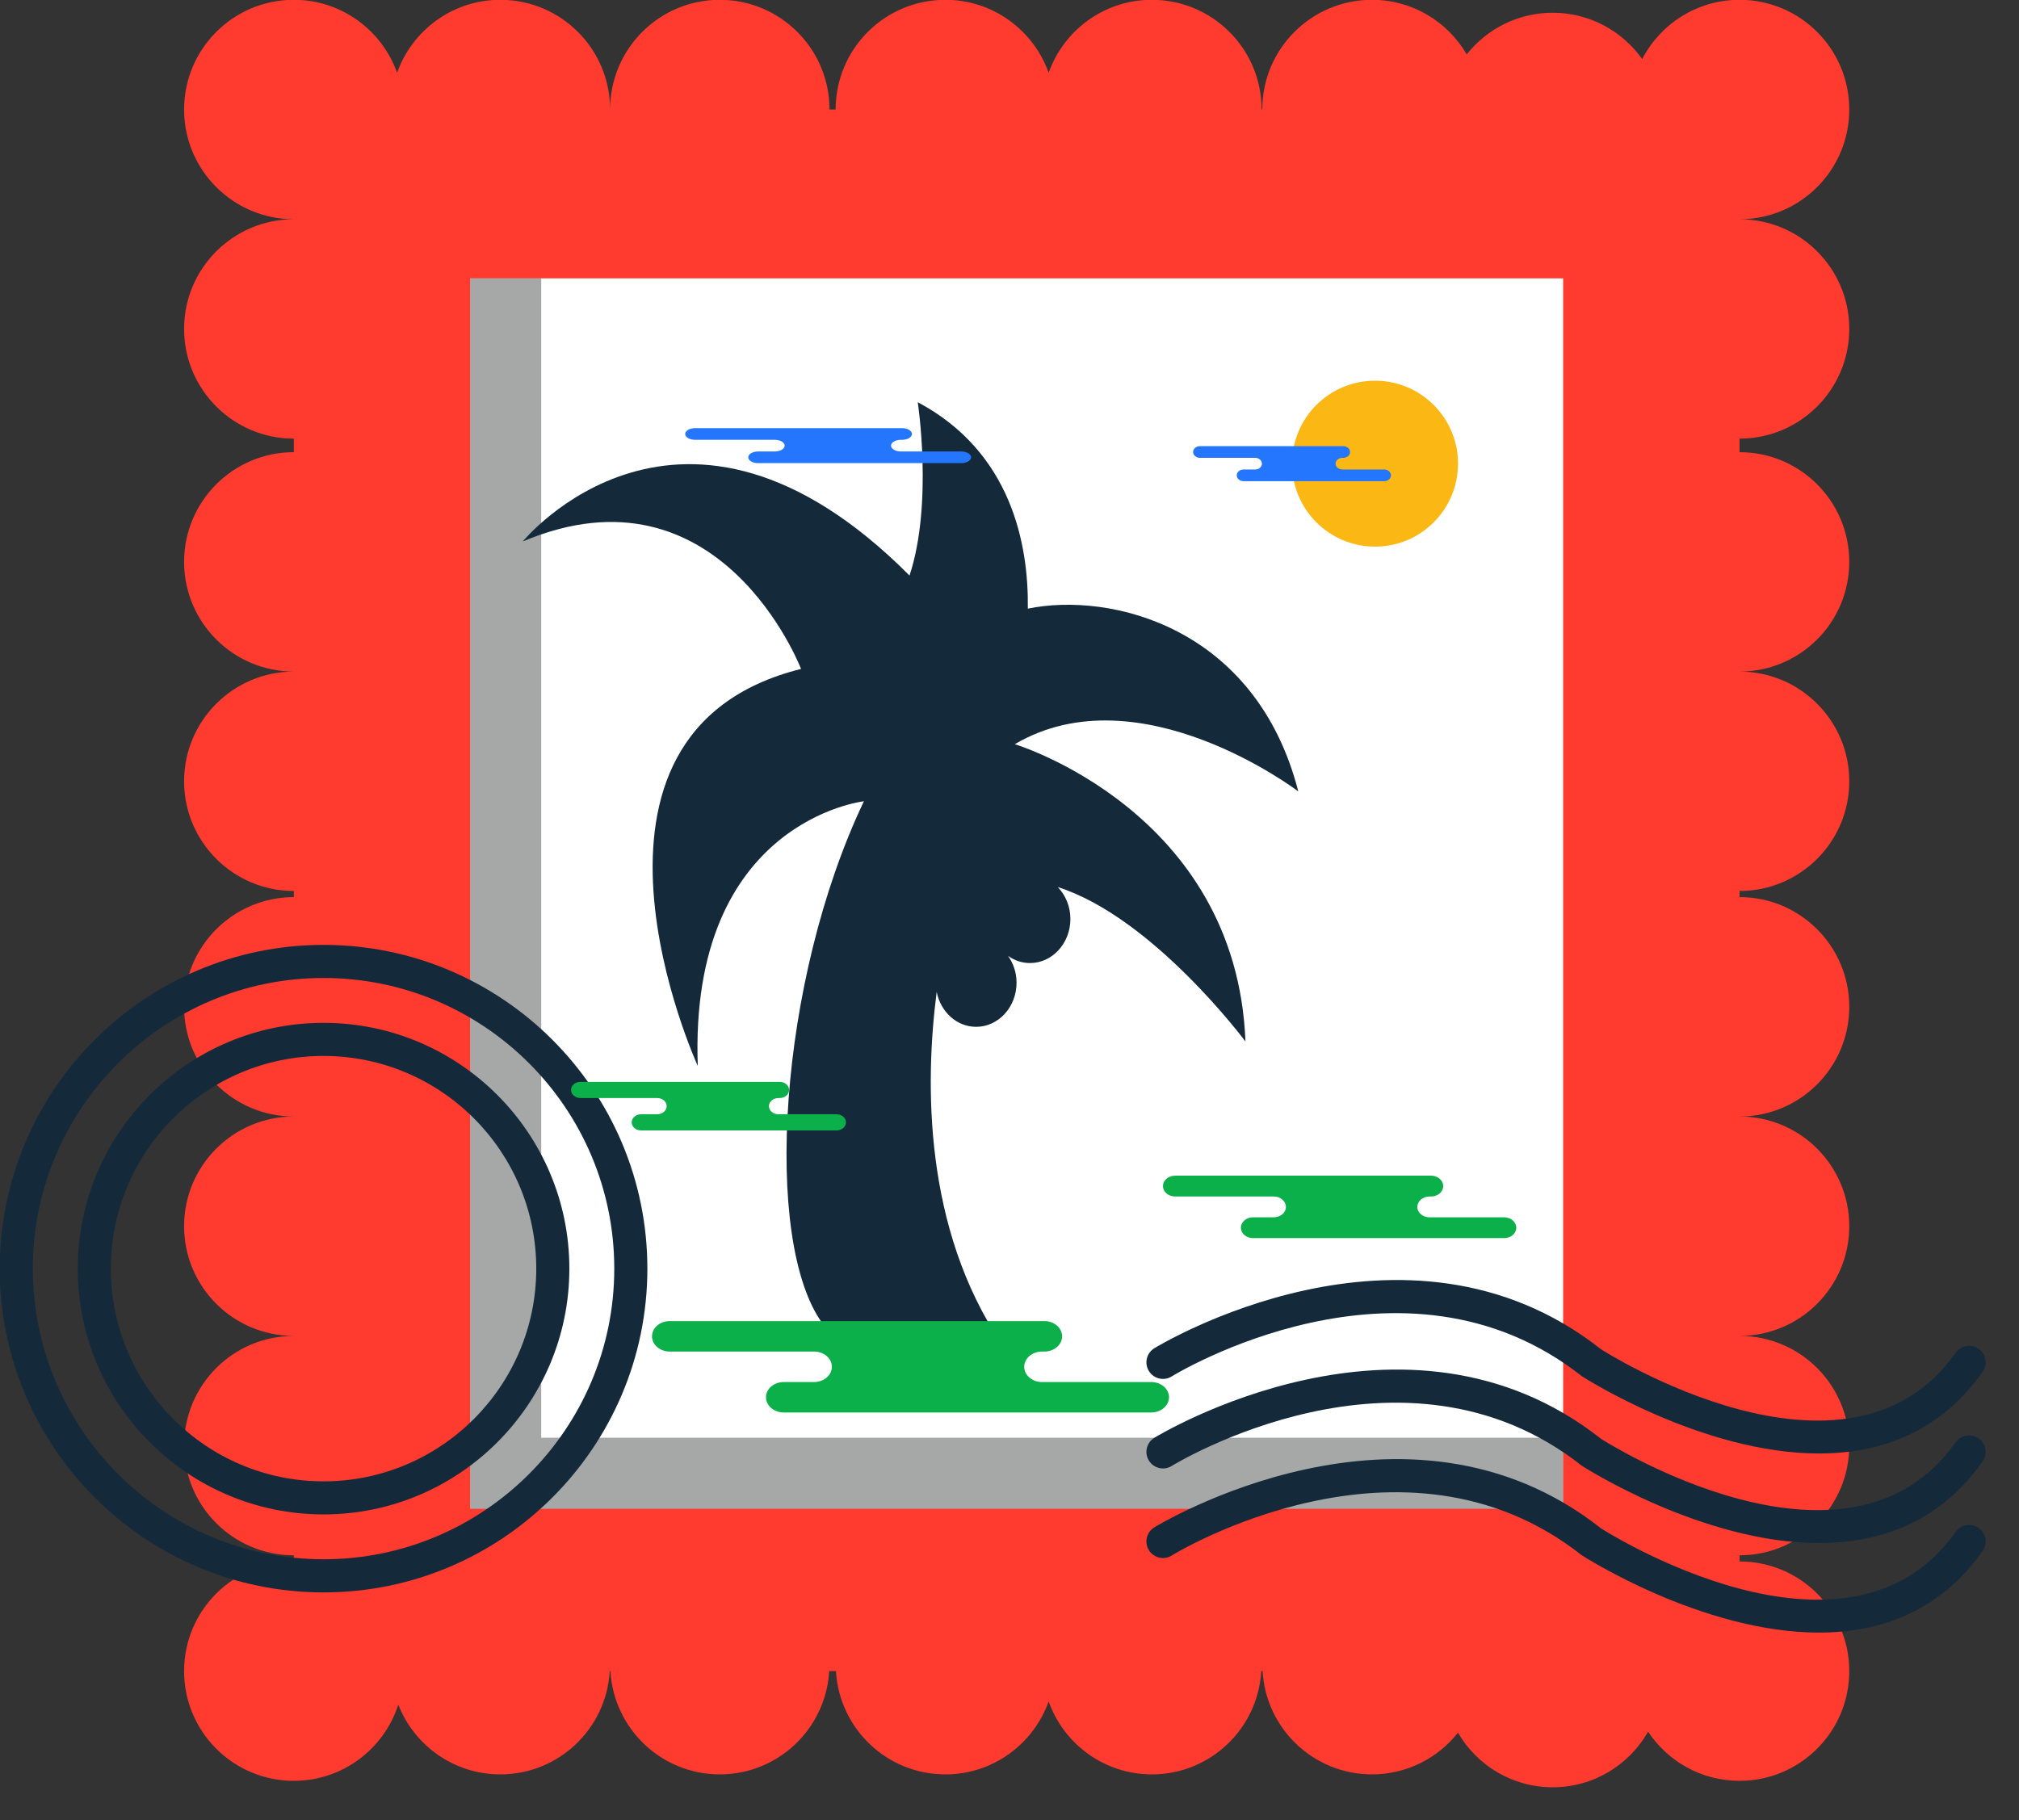 <svg xmlns="http://www.w3.org/2000/svg" xmlns:xlink="http://www.w3.org/1999/xlink" preserveAspectRatio="xMidYMid" width="61" height="55" viewBox="0 0 61 55">
  <rect x="0" y="0" width="61" height="55" fill="#333333" stroke="none"/>
  <defs>
    <style>

      .cls-3 {
        fill: #ff3a2f;
      }

      .cls-4 {
        fill: #ffffff;
      }

      .cls-5 {
        fill: #020403;
        opacity: 0.35;
      }

      .cls-6 {
        fill: #142a3b;
      }

      .cls-12 {
        fill: #fbb713;
      }

      .cls-13 {
        fill: #0cb04a;
      }

      .cls-15 {
        fill: #2476ff;
      }
    </style>
  </defs>
  <g id="group-77svg">
    <path d="M55.872,9.939 C55.872,8.109 54.388,6.625 52.557,6.625 C54.388,6.625 55.872,5.140 55.872,3.309 C55.872,1.479 54.388,-0.006 52.557,-0.006 C51.276,-0.006 50.167,0.722 49.615,1.785 C49.015,0.939 48.029,0.385 46.912,0.385 C45.858,0.385 44.922,0.878 44.314,1.643 C43.740,0.658 42.675,-0.006 41.452,-0.006 C39.621,-0.006 38.137,1.479 38.137,3.309 C38.137,3.309 38.117,3.309 38.117,3.309 C38.117,1.479 36.633,-0.006 34.802,-0.006 C33.361,-0.006 32.140,0.915 31.683,2.198 C31.225,0.915 30.003,-0.006 28.562,-0.006 C26.731,-0.006 25.247,1.479 25.247,3.309 C25.247,3.309 25.062,3.309 25.062,3.309 C25.062,1.479 23.578,-0.006 21.747,-0.006 C19.916,-0.006 18.433,1.479 18.433,3.309 C18.433,1.479 16.948,-0.006 15.117,-0.006 C13.677,-0.006 12.455,0.915 11.997,2.198 C11.540,0.915 10.317,-0.006 8.877,-0.006 C7.047,-0.006 5.562,1.479 5.562,3.309 C5.562,5.140 7.047,6.625 8.877,6.625 C7.047,6.625 5.562,8.109 5.562,9.939 C5.562,11.770 7.047,13.255 8.877,13.255 C8.877,13.255 8.877,13.664 8.877,13.664 C7.047,13.664 5.562,15.148 5.562,16.979 C5.562,18.810 7.047,20.294 8.877,20.294 C7.047,20.294 5.562,21.779 5.562,23.609 C5.562,25.440 7.047,26.924 8.877,26.924 C8.877,26.924 8.877,27.109 8.877,27.109 C7.047,27.109 5.562,28.594 5.562,30.424 C5.562,32.255 7.047,33.739 8.877,33.739 C7.047,33.739 5.562,35.223 5.562,37.054 C5.562,38.885 7.047,40.369 8.877,40.369 C7.047,40.369 5.562,41.853 5.562,43.684 C5.562,45.515 7.047,46.999 8.877,46.999 C8.877,46.999 8.877,47.184 8.877,47.184 C7.047,47.184 5.562,48.668 5.562,50.499 C5.562,52.330 7.047,53.814 8.877,53.814 C10.354,53.814 11.604,52.847 12.033,51.513 C12.517,52.745 13.714,53.619 15.117,53.619 C16.882,53.619 18.321,52.238 18.422,50.499 C18.422,50.499 18.442,50.499 18.442,50.499 C18.544,52.238 19.982,53.619 21.747,53.619 C23.512,53.619 24.951,52.238 25.053,50.499 C25.053,50.499 25.257,50.499 25.257,50.499 C25.358,52.238 26.797,53.619 28.562,53.619 C30.003,53.619 31.225,52.699 31.683,51.415 C32.140,52.699 33.361,53.619 34.802,53.619 C36.567,53.619 38.006,52.238 38.107,50.499 C38.107,50.499 38.146,50.499 38.146,50.499 C38.248,52.238 39.687,53.619 41.452,53.619 C42.505,53.619 43.442,53.126 44.049,52.360 C44.624,53.345 45.689,54.009 46.912,54.009 C48.147,54.009 49.224,53.331 49.794,52.329 C50.387,53.224 51.402,53.814 52.557,53.814 C54.388,53.814 55.872,52.330 55.872,50.499 C55.872,48.668 54.388,47.184 52.557,47.184 C52.557,47.184 52.557,46.999 52.557,46.999 C54.388,46.999 55.872,45.515 55.872,43.684 C55.872,41.853 54.388,40.369 52.557,40.369 C54.388,40.369 55.872,38.885 55.872,37.054 C55.872,35.223 54.388,33.739 52.557,33.739 C54.388,33.739 55.872,32.255 55.872,30.424 C55.872,28.594 54.388,27.109 52.557,27.109 C52.557,27.109 52.557,26.924 52.557,26.924 C54.388,26.924 55.872,25.440 55.872,23.609 C55.872,21.779 54.388,20.294 52.557,20.294 C54.388,20.294 55.872,18.810 55.872,16.979 C55.872,15.148 54.388,13.664 52.557,13.664 C52.557,13.664 52.557,13.255 52.557,13.255 C54.388,13.255 55.872,11.770 55.872,9.939 Z" id="path-1" class="cls-3" fill-rule="evenodd"/>
    <path d="M47.227,45.591 C47.227,45.591 14.207,45.591 14.207,45.591 C14.207,45.591 14.207,8.412 14.207,8.412 C14.207,8.412 47.227,8.412 47.227,8.412 C47.227,8.412 47.227,45.591 47.227,45.591 Z" id="path-2" class="cls-4" fill-rule="evenodd"/>
    <path d="M16.352,43.446 C16.352,43.446 16.352,8.412 16.352,8.412 C16.352,8.412 14.207,8.412 14.207,8.412 C14.207,8.412 14.207,45.592 14.207,45.592 C14.207,45.592 47.227,45.592 47.227,45.592 C47.227,45.592 47.227,43.446 47.227,43.446 C47.227,43.446 16.352,43.446 16.352,43.446 Z" id="path-3" class="cls-5" fill-rule="evenodd"/>
    <path d="M24.850,39.992 C23.038,37.505 23.516,29.637 26.101,24.213 C26.101,24.213 20.812,24.806 21.082,32.212 C21.082,32.212 16.472,22.140 24.202,20.214 C24.202,20.214 21.761,13.844 15.794,16.362 C15.794,16.362 20.596,10.476 27.479,17.392 C28.197,15.227 27.728,12.154 27.728,12.154 C30.572,13.668 31.079,16.473 31.054,18.392 C33.561,17.877 37.951,18.949 39.225,23.915 C39.225,23.915 34.434,20.268 30.660,22.488 C30.660,22.488 37.357,24.511 37.629,31.472 C37.629,31.472 34.838,27.723 31.959,26.806 C32.192,27.049 32.340,27.389 32.340,27.769 C32.340,28.505 31.793,29.102 31.119,29.102 C30.875,29.102 30.647,29.022 30.457,28.886 C30.615,29.110 30.713,29.388 30.713,29.695 C30.713,30.431 30.166,31.029 29.492,31.029 C28.905,31.029 28.417,30.575 28.300,29.973 C27.944,32.728 27.905,37.118 30.274,40.627 C30.274,40.627 25.878,41.404 24.850,39.992 Z" id="path-4" class="cls-6" fill-rule="evenodd"/>
    <path d="M54.958,43.922 C51.426,43.922 47.847,41.622 47.793,41.587 C42.381,37.317 35.471,41.549 35.401,41.593 C35.171,41.739 34.859,41.668 34.713,41.433 C34.566,41.199 34.638,40.891 34.872,40.744 C34.947,40.698 42.457,36.102 48.376,40.776 C48.414,40.798 55.796,45.537 59.084,40.880 C59.242,40.654 59.557,40.601 59.780,40.760 C60.006,40.919 60.060,41.231 59.900,41.456 C58.593,43.309 56.781,43.922 54.958,43.922 Z" id="path-5" class="cls-6" fill-rule="evenodd"/>
    <path d="M54.958,46.629 C51.426,46.629 47.847,44.329 47.793,44.293 C42.381,40.023 35.471,44.256 35.401,44.299 C35.171,44.445 34.859,44.374 34.713,44.139 C34.566,43.905 34.638,43.597 34.872,43.451 C34.947,43.404 42.457,38.808 48.376,43.482 C48.414,43.505 55.796,48.243 59.084,43.586 C59.243,43.360 59.559,43.308 59.780,43.466 C60.006,43.625 60.060,43.937 59.900,44.163 C58.593,46.016 56.781,46.628 54.958,46.629 Z" id="path-6" class="cls-6" fill-rule="evenodd"/>
    <path d="M54.958,49.334 C51.426,49.335 47.847,47.034 47.793,46.999 C42.381,42.729 35.471,46.962 35.401,47.005 C35.171,47.151 34.859,47.081 34.713,46.845 C34.566,46.612 34.638,46.303 34.872,46.157 C34.947,46.110 42.457,41.515 48.376,46.188 C48.414,46.211 55.796,50.950 59.084,46.292 C59.243,46.066 59.559,46.015 59.780,46.172 C60.006,46.331 60.060,46.643 59.900,46.869 C58.593,48.722 56.781,49.334 54.958,49.334 Z" id="path-7" class="cls-6" fill-rule="evenodd"/>
    <path d="M9.775,48.120 C4.381,48.120 -0.008,43.731 -0.008,38.336 C-0.008,32.942 4.381,28.553 9.775,28.553 C15.170,28.553 19.559,32.942 19.559,38.336 C19.559,43.731 15.170,48.120 9.775,48.120 ZM9.775,29.553 C4.933,29.553 0.992,33.494 0.992,38.336 C0.992,43.179 4.933,47.119 9.775,47.119 C14.618,47.119 18.559,43.179 18.559,38.336 C18.559,33.494 14.618,29.553 9.775,29.553 Z" id="path-8" class="cls-6" fill-rule="evenodd"/>
    <path d="M9.775,45.763 C5.681,45.763 2.349,42.431 2.349,38.336 C2.349,34.241 5.681,30.909 9.775,30.909 C13.870,30.909 17.202,34.241 17.202,38.336 C17.202,42.431 13.870,45.763 9.775,45.763 ZM9.775,31.909 C6.231,31.909 3.349,34.792 3.349,38.336 C3.349,41.880 6.231,44.764 9.775,44.764 C13.319,44.764 16.202,41.880 16.202,38.336 C16.202,34.792 13.319,31.909 9.775,31.909 Z" id="path-9" class="cls-6" fill-rule="evenodd"/>
    <path d="M44.051,14.011 C44.051,15.396 42.929,16.518 41.544,16.518 C40.159,16.518 39.037,15.396 39.037,14.011 C39.037,12.626 40.159,11.504 41.544,11.504 C42.929,11.504 44.051,12.626 44.051,14.011 Z" id="path-10" class="cls-12" fill-rule="evenodd"/>
    <path d="M22.739,32.692 C22.739,32.692 23.556,32.692 23.556,32.692 C23.714,32.692 23.841,32.801 23.841,32.936 C23.841,33.072 23.714,33.181 23.556,33.181 C23.556,33.181 23.518,33.181 23.518,33.181 C23.360,33.181 23.232,33.291 23.232,33.426 C23.232,33.561 23.360,33.671 23.518,33.671 C23.518,33.671 25.273,33.671 25.273,33.671 C25.431,33.671 25.559,33.780 25.559,33.916 C25.559,34.050 25.431,34.160 25.273,34.160 C25.273,34.160 23.164,34.160 23.164,34.160 C23.164,34.160 19.370,34.160 19.370,34.160 C19.212,34.160 19.085,34.050 19.085,33.916 C19.085,33.780 19.212,33.671 19.370,33.671 C19.370,33.671 19.856,33.671 19.856,33.671 C20.015,33.671 20.142,33.561 20.142,33.426 C20.142,33.291 20.015,33.181 19.856,33.181 C19.856,33.181 17.538,33.181 17.538,33.181 C17.381,33.181 17.253,33.072 17.253,32.936 C17.253,32.801 17.381,32.692 17.538,32.692 C17.538,32.692 19.561,32.692 19.561,32.692 C19.561,32.692 22.739,32.692 22.739,32.692 Z" id="path-11" class="cls-13" fill-rule="evenodd"/>
    <path d="M42.188,35.527 C42.188,35.527 43.238,35.527 43.238,35.527 C43.440,35.527 43.604,35.668 43.604,35.842 C43.604,36.016 43.440,36.156 43.238,36.156 C43.238,36.156 43.189,36.156 43.189,36.156 C42.986,36.156 42.822,36.297 42.822,36.471 C42.822,36.645 42.986,36.785 43.189,36.785 C43.189,36.785 45.445,36.785 45.445,36.785 C45.647,36.785 45.811,36.926 45.811,37.100 C45.811,37.274 45.647,37.414 45.445,37.414 C45.445,37.414 42.733,37.414 42.733,37.414 C42.733,37.414 37.857,37.414 37.857,37.414 C37.655,37.414 37.491,37.274 37.491,37.100 C37.491,36.926 37.655,36.785 37.857,36.785 C37.857,36.785 38.483,36.785 38.483,36.785 C38.687,36.785 38.851,36.645 38.851,36.471 C38.851,36.297 38.687,36.156 38.483,36.156 C38.483,36.156 35.504,36.156 35.504,36.156 C35.301,36.156 35.137,36.016 35.137,35.842 C35.137,35.668 35.301,35.527 35.504,35.527 C35.504,35.527 38.104,35.527 38.104,35.527 C38.104,35.527 42.188,35.527 42.188,35.527 Z" id="path-12" class="cls-13" fill-rule="evenodd"/>
    <path d="M26.407,12.938 C26.407,12.938 27.257,12.938 27.257,12.938 C27.420,12.938 27.553,13.017 27.553,13.114 C27.553,13.212 27.420,13.290 27.257,13.290 C27.257,13.290 27.217,13.290 27.217,13.290 C27.054,13.290 26.921,13.370 26.921,13.466 C26.921,13.564 27.054,13.643 27.217,13.643 C27.217,13.643 29.043,13.643 29.043,13.643 C29.206,13.643 29.339,13.722 29.339,13.819 C29.339,13.916 29.206,13.995 29.043,13.995 C29.043,13.995 26.849,13.995 26.849,13.995 C26.849,13.995 22.903,13.995 22.903,13.995 C22.740,13.995 22.607,13.916 22.607,13.819 C22.607,13.722 22.740,13.643 22.903,13.643 C22.903,13.643 23.410,13.643 23.410,13.643 C23.574,13.643 23.707,13.564 23.707,13.466 C23.707,13.370 23.574,13.290 23.410,13.290 C23.410,13.290 20.999,13.290 20.999,13.290 C20.835,13.290 20.702,13.212 20.702,13.114 C20.702,13.017 20.835,12.938 20.999,12.938 C20.999,12.938 23.103,12.938 23.103,12.938 C23.103,12.938 26.407,12.938 26.407,12.938 Z" id="path-13" class="cls-15" fill-rule="evenodd"/>
    <path d="M39.997,13.482 C39.997,13.482 40.585,13.482 40.585,13.482 C40.698,13.482 40.790,13.562 40.790,13.659 C40.790,13.756 40.698,13.835 40.585,13.835 C40.585,13.835 40.558,13.835 40.558,13.835 C40.444,13.835 40.352,13.914 40.352,14.011 C40.352,14.109 40.444,14.187 40.558,14.187 C40.558,14.187 41.821,14.187 41.821,14.187 C41.934,14.187 42.026,14.266 42.026,14.364 C42.026,14.461 41.934,14.540 41.821,14.540 C41.821,14.540 40.303,14.540 40.303,14.540 C40.303,14.540 37.571,14.540 37.571,14.540 C37.458,14.540 37.366,14.461 37.366,14.364 C37.366,14.266 37.458,14.187 37.571,14.187 C37.571,14.187 37.922,14.187 37.922,14.187 C38.035,14.187 38.127,14.109 38.127,14.011 C38.127,13.914 38.035,13.835 37.922,13.835 C37.922,13.835 36.253,13.835 36.253,13.835 C36.139,13.835 36.047,13.756 36.047,13.659 C36.047,13.562 36.139,13.482 36.253,13.482 C36.253,13.482 37.709,13.482 37.709,13.482 C37.709,13.482 39.997,13.482 39.997,13.482 Z" id="path-14" class="cls-15" fill-rule="evenodd"/>
    <path d="M30.018,39.921 C30.018,39.921 31.553,39.921 31.553,39.921 C31.850,39.921 32.089,40.127 32.089,40.382 C32.089,40.635 31.850,40.842 31.553,40.842 C31.553,40.842 31.481,40.842 31.481,40.842 C31.186,40.842 30.945,41.048 30.945,41.302 C30.945,41.556 31.186,41.763 31.481,41.763 C31.481,41.763 34.783,41.763 34.783,41.763 C35.079,41.763 35.319,41.968 35.319,42.223 C35.319,42.477 35.079,42.683 34.783,42.683 C34.783,42.683 30.815,42.683 30.815,42.683 C30.815,42.683 23.680,42.683 23.680,42.683 C23.384,42.683 23.143,42.477 23.143,42.223 C23.143,41.968 23.384,41.763 23.680,41.763 C23.680,41.763 24.597,41.763 24.597,41.763 C24.892,41.763 25.133,41.556 25.133,41.302 C25.133,41.048 24.892,40.842 24.597,40.842 C24.597,40.842 20.235,40.842 20.235,40.842 C19.939,40.842 19.699,40.635 19.699,40.382 C19.699,40.127 19.939,39.921 20.235,39.921 C20.235,39.921 24.040,39.921 24.040,39.921 C24.040,39.921 30.018,39.921 30.018,39.921 Z" id="path-15" class="cls-13" fill-rule="evenodd"/>
  </g>
</svg>
